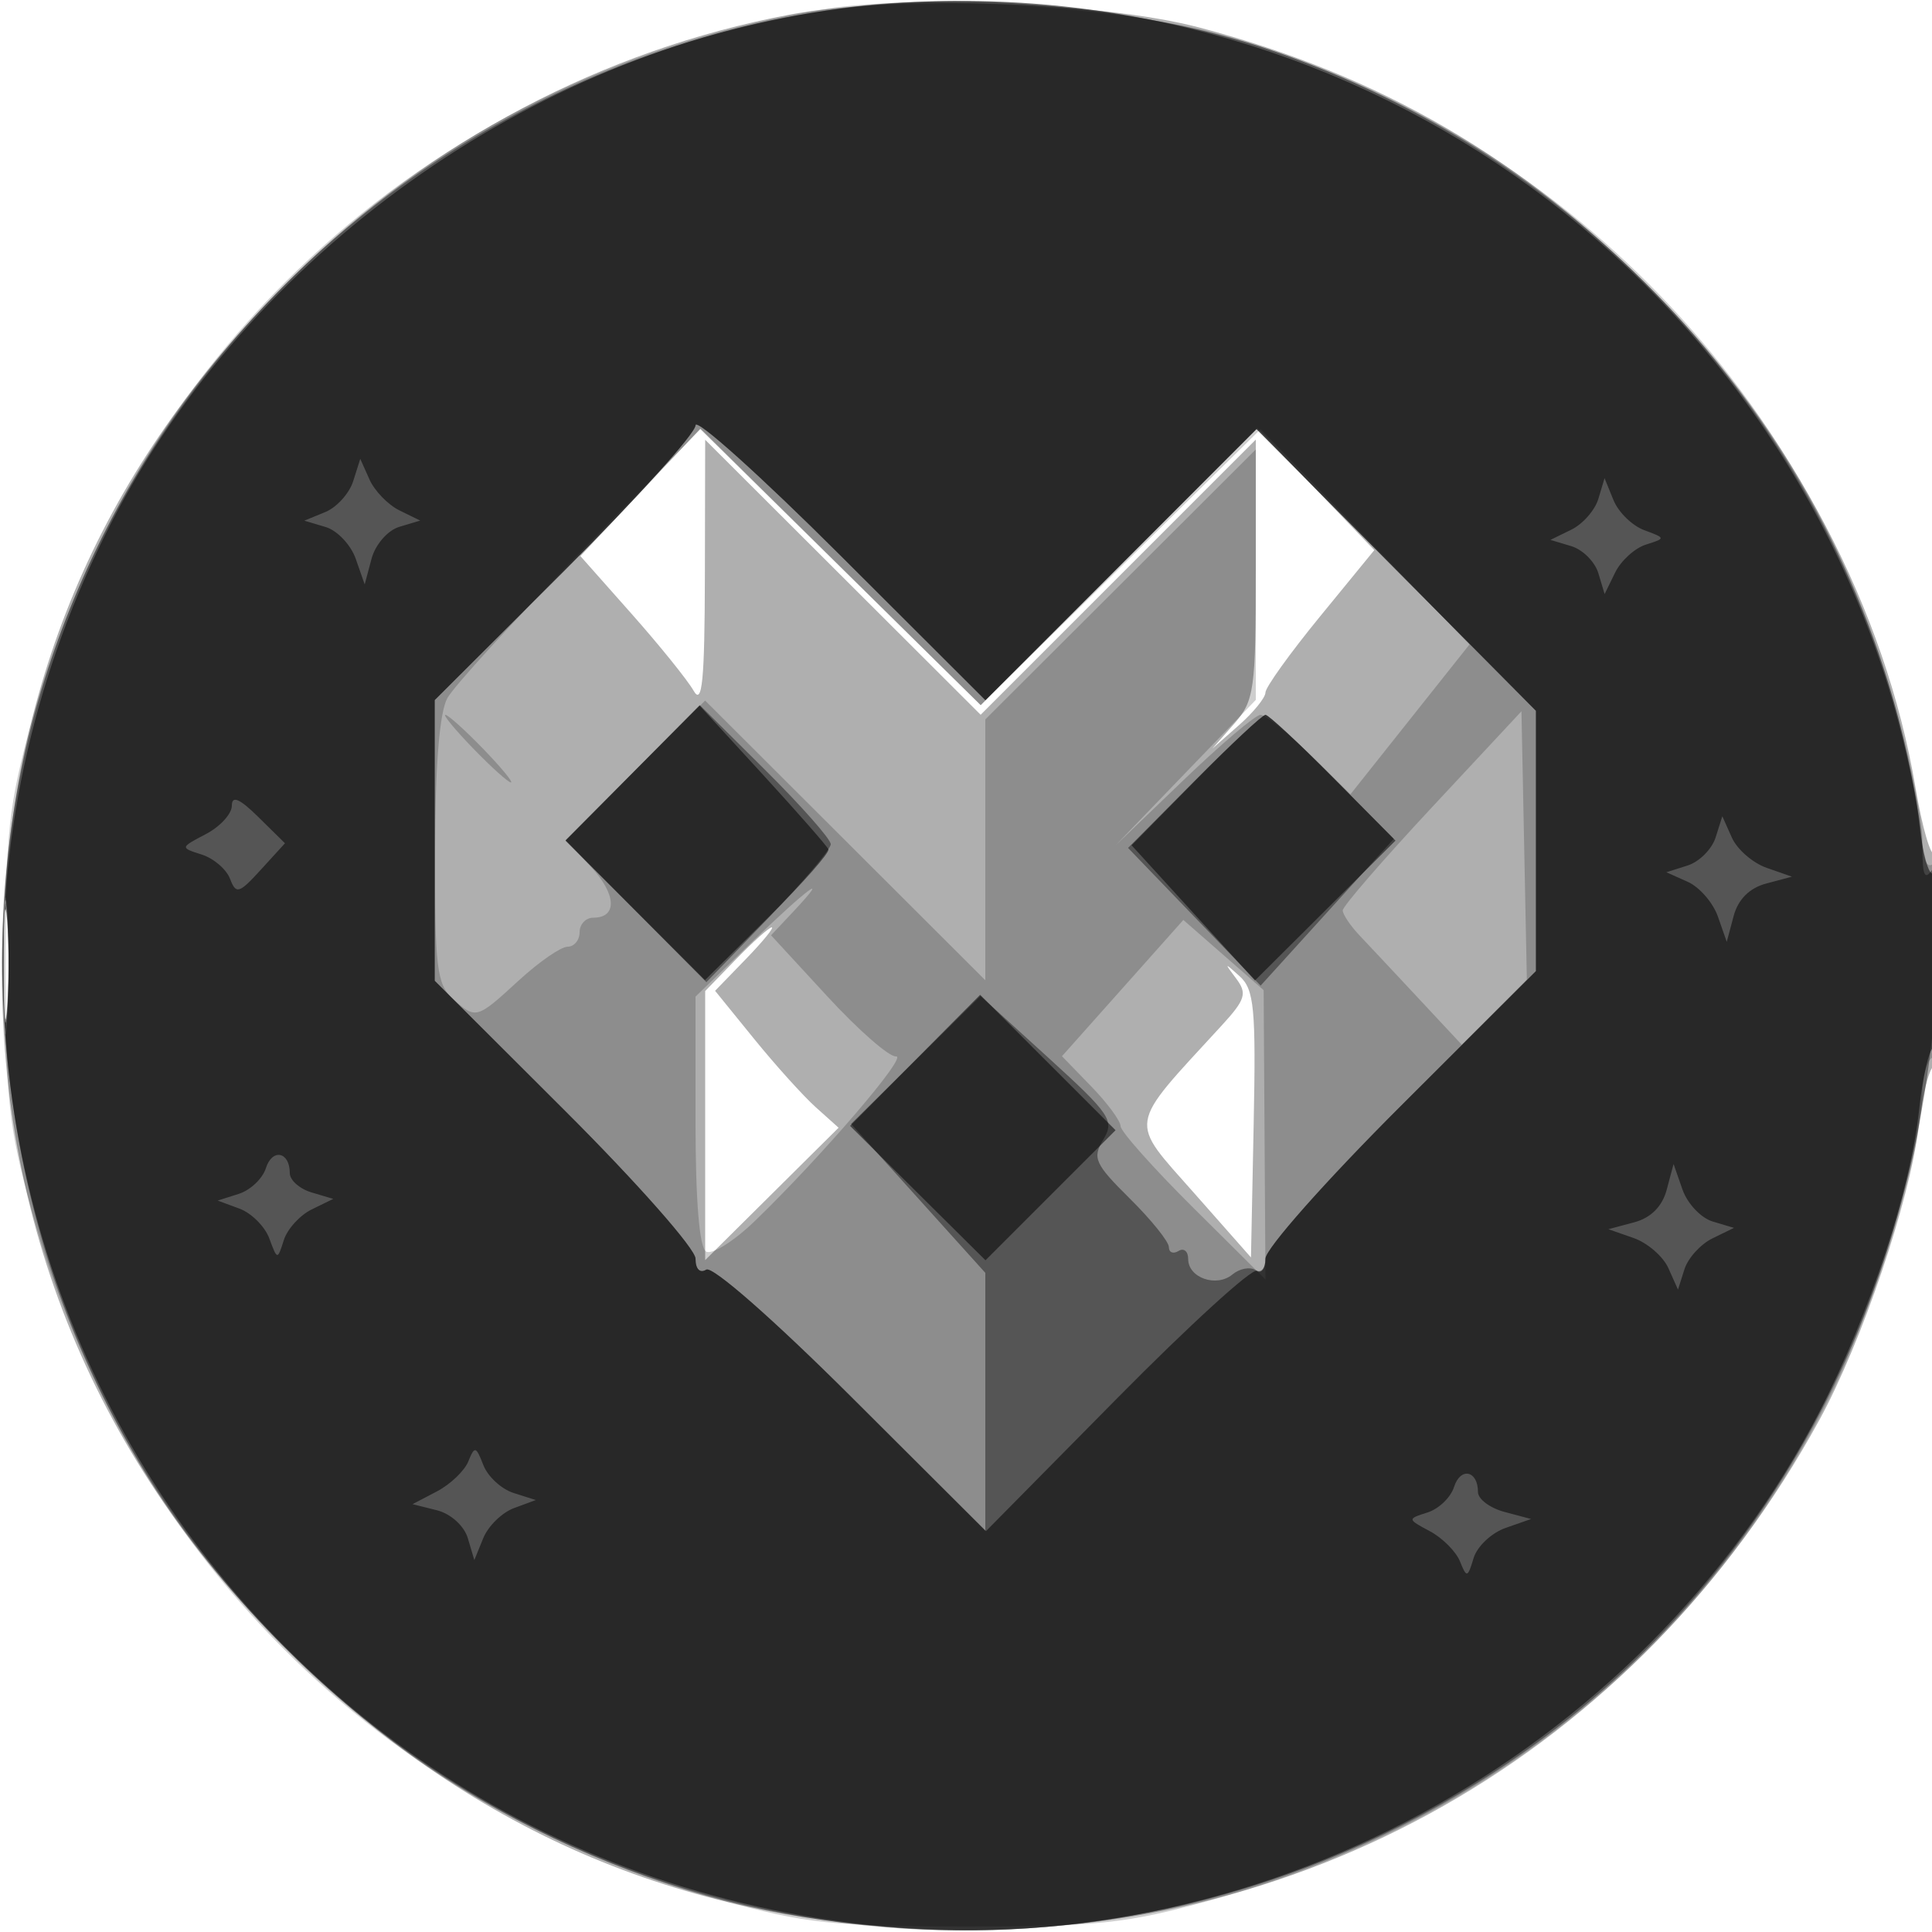 <svg xmlns="http://www.w3.org/2000/svg" width="200" height="200" fill="#000000"><path fill-opacity=".314" fill-rule="evenodd" d="M81.698 1.523C62.478 5.16 44.675 14.535 30.468 28.5 11.207 47.434 1.517 68.963.313 95.5c-1.295 28.533 8.342 53.843 28.187 74.032 18.934 19.261 40.463 28.951 67 30.155 38.871 1.764 73.983-18.163 92.838-52.687 4.413-8.08 9.38-22.747 10.271-30.33.37-3.149 1.06-5.965 1.532-6.257s.859-5.529.859-11.639-.322-10.785-.716-10.391c-.394.393-1.294-2.705-2-6.885-3.102-18.37-12.753-36.756-26.784-51.03-13.847-14.086-28.527-22.652-47.325-27.614C113.897.141 92.541-.528 81.698 1.523M66.29 50.97l-6.209 6.593 5.29 5.968C68.28 66.814 71.173 70.4 71.8 71.5c.894 1.57 1.146-1.006 1.17-11.987L73 45.526l14.258 14.233 14.259 14.233 14.241-14.242L130 45.509V58.94c0 12.502-.156 13.608-2.25 15.996L125.5 77.5l2.75-2.424c1.512-1.334 2.75-2.859 2.75-3.389s2.535-4.063 5.634-7.851l5.634-6.887-6.06-6.311-6.06-6.311-14.312 14.337-14.311 14.337-14.512-14.312L72.5 44.376zM.378 100c0 6.325.163 8.912.361 5.75s.198-8.338 0-11.5-.361-.575-.361 5.75m75.818-.702L73 102.595v27.851l6.905-6.852 6.906-6.853-2.363-2.12c-1.299-1.167-4.176-4.356-6.392-7.087l-4.03-4.966 3.183-3.284C78.96 97.478 80.167 96 79.892 96s-1.938 1.484-3.696 3.298m51.761 1.988c1.179 1.562.983 2.183-1.555 4.946-9.776 10.645-9.603 9.554-2.746 17.32l5.844 6.618.279-13.77c.244-11.991.057-13.972-1.445-15.335-1.591-1.444-1.62-1.427-.377.221"/><path fill-opacity=".194" fill-rule="evenodd" d="M85.5.92C45.379 7.425 14.086 35.488 3.293 74.642.877 83.406.575 86.221.575 100c0 13.748.305 16.605 2.695 25.272 9.805 35.559 35.873 61.65 71.372 71.435 8.764 2.416 11.579 2.718 25.358 2.718 13.748 0 16.605-.305 25.272-2.695 28.847-7.954 51.708-26.697 64.5-52.88 4.364-8.933 9.221-25.012 9.225-30.541.002-1.755.453-3.469 1.003-3.809.559-.345 1-5.03 1-10.618 0-6.412-.359-9.778-1-9.382-.59.364-1.001-.74-1.003-2.691-.001-1.82-1.122-7.491-2.492-12.603-9.254-34.54-35.934-61.263-70.626-70.737C115.628.67 95.056-.629 85.5.92M60.026 57.237c-6.86 7.038-13.032 13.802-13.714 15.03-.812 1.461-1.253 6.935-1.277 15.828-.031 11.928.189 13.798 1.794 15.25 2.431 2.2 2.48 2.187 6.865-1.84 2.093-1.923 4.369-3.498 5.056-3.5.688-.003 1.25-.68 1.25-1.505s.638-1.5 1.417-1.5c2.517 0 2.399-2.429-.255-5.278l-2.589-2.777 7.211-7.212 7.212-7.211 14.502 14.476L102 101.474V74.473L116 60.5l14-13.973v25.926l-7.25 7.523-7.25 7.524 7.025-6.75c3.864-3.713 7.447-6.75 7.962-6.75.516 0 2.822 1.85 5.125 4.11l4.189 4.111 6.16-7.753 6.161-7.753-10.811-11.146L130.5 44.422l-14.492 14.285-14.492 14.285-14.508-14.276L72.5 44.439zM49 77.5c1.866 1.925 3.617 3.5 3.892 3.5S51.866 79.425 50 77.5 46.383 74 46.108 74s1.026 1.575 2.892 3.5m99.25 6.056C143.162 89.014 139 93.822 139 94.24s.787 1.591 1.75 2.606 3.735 3.973 6.16 6.573l4.41 4.728 3.37-3.37 3.369-3.369-.279-13.888-.28-13.887zM.37 100c0 5.775.165 8.138.367 5.25s.202-7.612 0-10.5S.37 94.225.37 100m77.38-2.395L72 103.169v12.856c0 8.202.395 13.101 1.09 13.531.6.37 2.889-1.066 5.086-3.191 6.928-6.701 15.887-17.15 14.579-17.005-.69.077-3.883-2.713-7.095-6.199l-5.841-6.34 2.265-2.41c4.119-4.385 1.512-2.464-4.334 3.194m38.468 4.681-6.282 7.053 3.032 3.128c1.668 1.721 3.032 3.568 3.032 4.106s3.375 4.33 7.5 8.427l7.5 7.45-.094-14.975-.094-14.975-4.156-3.633-4.156-3.634z"/><path fill-opacity=".397" fill-rule="evenodd" d="M88.5.674C36.287 7.19-2.453 52.827.363 104.5c1.397 25.627 11.22 48.031 28.859 65.825 33.467 33.758 85.381 39.171 125.52 13.087 27.914-18.141 44.561-48.916 45.93-84.912.265-6.952.073-9.543-.63-8.5-.776 1.151-1.017.685-1.034-2-.012-1.925-.888-7.1-1.946-11.5-7.941-33.012-33.21-60.463-65.715-71.388C119.01.966 101.061-.894 88.5.674M72 44.026c0 .826-6.075 7.564-13.5 14.974L45 72.472v29.056L58.5 115c7.469 7.454 13.5 14.287 13.5 15.295 0 1.081.452 1.544 1.11 1.137.643-.397 6.952 5.146 15 13.178L102 158.473v-26.708l-6.95-7.709-6.949-7.709 6.699-6.622 6.7-6.622 7 6.37c6.456 5.875 6.9 6.535 5.715 8.492-1.16 1.913-.89 2.514 2.75 6.117 2.219 2.197 4.035 4.454 4.035 5.016 0 .561.45.742 1 .402s1 .035 1 .834c0 1.95 2.928 2.97 4.583 1.597.731-.607 1.799-.813 2.373-.458.579.358 1.044-.166 1.044-1.177s6.233-8.044 14-15.796l14-13.973V73.583l-14.465-14.581-14.465-14.581-14.031 14.031-14.031 14.031-15.004-14.979C78.752 49.266 72 43.201 72 44.026M65.5 80l-6.948 7.002 7.287 7.336 7.288 7.336 6.436-6.667C83.103 91.34 86 87.914 86 87.393s-3.049-3.972-6.776-7.671l-6.776-6.724zm58.111.888-6.836 6.889 6.863 7.127 6.862 7.126 6.893-7.593 6.894-7.594-6.365-6.422c-3.5-3.531-6.614-6.421-6.92-6.421s-3.632 3.1-7.391 6.888M.365 99.5c.003 5.5.171 7.622.373 4.716.203-2.905.201-7.405-.004-10S.363 94 .365 99.5"/><path fill-opacity=".53" fill-rule="evenodd" d="M85.5 1.1C55.023 5.45 25.77 26.382 11.58 53.991c-32.244 62.74 7.928 137.419 78.143 145.265 39.849 4.454 80.242-17.338 98.697-53.247 5.142-10.006 9.394-22.935 10.257-31.19.338-3.234.999-6.119 1.469-6.409s.854-4.578.854-9.528-.387-8.761-.86-8.468c-.474.292-1.135-2.089-1.469-5.292s-1.795-9.602-3.244-14.222C180.648 23.782 134.02-5.825 85.5 1.1M72 44.026c0 .826-6.075 7.564-13.5 14.974L45 72.472v29.056L58.5 115c7.469 7.454 13.5 14.287 13.5 15.295 0 1.081.452 1.544 1.11 1.137.643-.397 6.969 5.153 15.036 13.191l13.926 13.877 13.569-13.744c7.463-7.559 13.972-13.495 14.464-13.191s.895-.267.895-1.269c0-1.011 6.233-8.044 14-15.796l14-13.973V73.583l-14.465-14.581-14.465-14.581-14.031 14.031-14.031 14.031-15.004-14.979C78.752 49.266 72 43.201 72 44.026m-35.44 5.789c-.405 1.273-1.709 2.712-2.898 3.199l-2.162.884 2.201.655c1.211.36 2.618 1.846 3.127 3.301l.925 2.646.708-2.656c.393-1.473 1.673-2.944 2.874-3.305l2.165-.649-2.144-1.051c-1.18-.578-2.576-2.015-3.103-3.195l-.958-2.144zm128.904 1.821c-.351 1.175-1.611 2.612-2.801 3.195L160.5 55.89l2.158.647c1.186.356 2.449 1.619 2.805 2.805l.647 2.158 1.088-2.228c.598-1.225 2.029-2.527 3.179-2.892 2.071-.657 2.07-.67-.167-1.498-1.241-.459-2.673-1.858-3.182-3.108l-.926-2.274zM65.475 80.025l-6.939 6.993 7.222 7.222 7.222 7.222 6.517-6.459c3.585-3.553 6.402-6.739 6.26-7.08-.141-.34-3.201-3.83-6.8-7.755l-6.543-7.136zm58.318.725-6.653 6.75 6.386 7 6.387 7 7.274-7.24 7.275-7.24-6.452-6.51c-3.549-3.58-6.702-6.51-7.008-6.51s-3.55 3.037-7.209 6.75M24 83.405c0 .842-1.208 2.164-2.684 2.937-2.678 1.403-2.679 1.408-.435 2.12 1.237.393 2.557 1.524 2.934 2.515.618 1.625.929 1.534 3.185-.941l2.5-2.741-2.75-2.711C24.794 82.657 24 82.317 24 83.405m153.597 3.294c-.385 1.209-1.689 2.513-2.898 2.898l-2.199.698 2.212.989c1.217.543 2.624 2.164 3.127 3.602l.914 2.614.71-2.663c.462-1.734 1.64-2.912 3.374-3.374l2.663-.71-2.614-.914c-1.438-.503-3.059-1.91-3.602-3.127l-.989-2.212zM.36 100c0 5.225.169 7.362.375 4.75s.206-6.888 0-9.5S.36 94.775.36 100m94.371 9.767-6.733 6.785 7.01 6.956 7.01 6.956 6.732-6.732 6.732-6.733-7.009-7.008-7.009-7.009zm-67.21 11.167c-.343 1.08-1.605 2.275-2.806 2.656l-2.182.693 2.257.835c1.241.459 2.633 1.851 3.092 3.092.828 2.237.841 2.238 1.498.167.365-1.15 1.667-2.581 2.892-3.179l2.228-1.088-2.25-.671c-1.238-.37-2.25-1.268-2.25-1.997 0-2.224-1.816-2.596-2.479-.508m145.016 2.229c-.462 1.734-1.64 2.912-3.374 3.374l-2.663.71 2.614.914c1.438.503 3.059 1.91 3.602 3.127l.989 2.212.669-2.107c.369-1.159 1.673-2.597 2.898-3.195l2.228-1.088-2.201-.659c-1.211-.362-2.618-1.85-3.127-3.305l-.925-2.646zM48.482 151.28c-.396.979-1.857 2.376-3.247 3.105l-2.528 1.325 2.527.634c1.428.358 2.819 1.617 3.198 2.895l.67 2.261.926-2.274c.509-1.25 1.941-2.649 3.182-3.108l2.257-.835-2.298-.729c-1.264-.402-2.674-1.703-3.134-2.892-.759-1.965-.9-2-1.553-.382m102.039 2.654c-.343 1.08-1.578 2.267-2.745 2.637-2.106.669-2.104.683.25 1.943 1.304.698 2.706 2.106 3.115 3.128.688 1.722.791 1.697 1.405-.343.364-1.211 1.853-2.618 3.308-3.127l2.646-.925-2.75-.732c-1.512-.403-2.75-1.331-2.75-2.064 0-2.231-1.815-2.609-2.479-.517"/></svg>